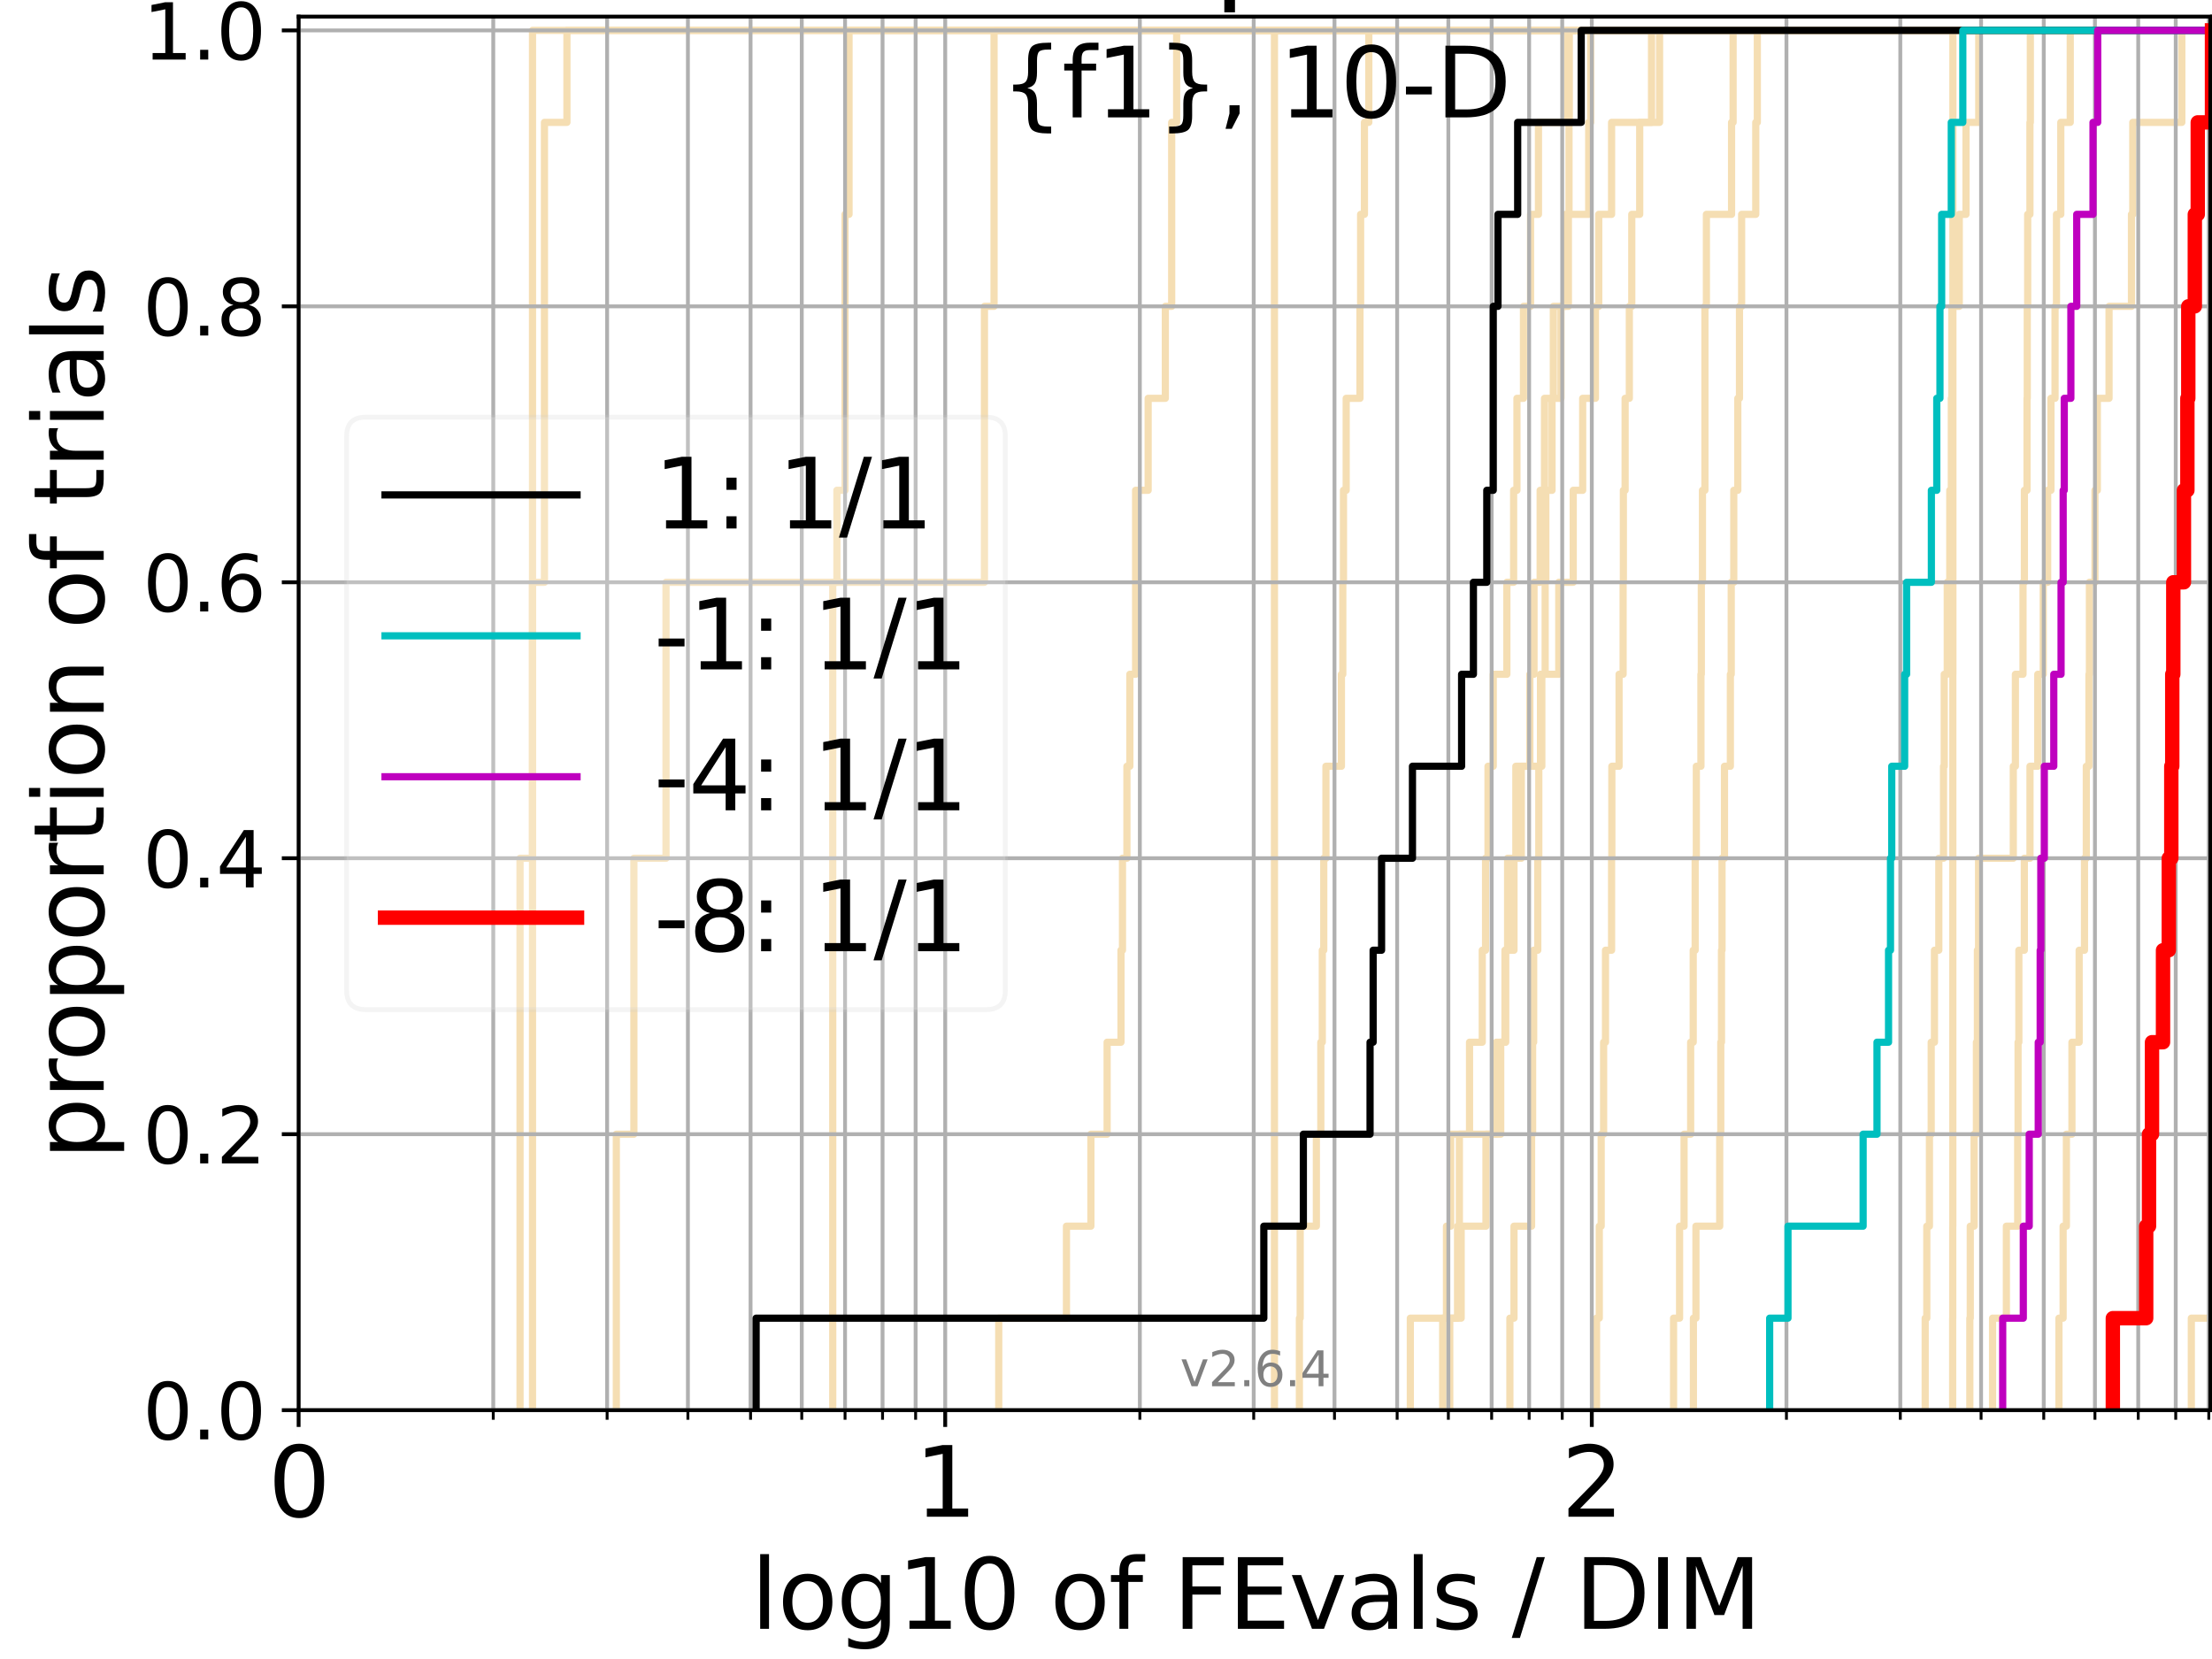 <?xml version="1.0" encoding="utf-8" standalone="no"?>
<!DOCTYPE svg PUBLIC "-//W3C//DTD SVG 1.1//EN"
  "http://www.w3.org/Graphics/SVG/1.1/DTD/svg11.dtd">
<svg xmlns:xlink="http://www.w3.org/1999/xlink" width="460.8pt" height="345.6pt" viewBox="0 0 460.8 345.6" xmlns="http://www.w3.org/2000/svg" version="1.1">
 <defs>
  <style type="text/css">*{stroke-linejoin: round; stroke-linecap: butt}</style>
 </defs>
 <g id="figure_1">
  <g id="patch_1">
   <path d="M 0 345.6 
L 460.8 345.6 
L 460.8 0 
L 0 0 
z
" style="fill: #ffffff"/>
  </g>
  <g id="axes_1">
   <g id="patch_2">
    <path d="M 62.208 293.76 
L 460.8 293.76 
L 460.8 3.456 
L 62.208 3.456 
z
" style="fill: #ffffff"/>
   </g>
   <g id="line2d_1">
    <path d="M 265.492 293.76 
L 265.492 274.598 
L 265.492 274.598 
L 265.492 255.436 
L 265.492 255.436 
L 265.492 236.274 
L 265.492 236.274 
L 265.492 217.112 
L 265.492 217.112 
L 265.492 197.95 
L 265.492 197.95 
L 265.492 178.788 
L 265.492 178.788 
L 265.492 159.626 
L 265.492 159.626 
L 265.492 140.464 
L 265.492 140.464 
L 265.492 121.302 
L 265.492 121.302 
L 265.492 102.14 
L 265.492 102.14 
L 265.492 82.978 
L 265.492 82.978 
L 265.492 63.816 
L 265.492 63.816 
L 265.492 44.654 
L 265.492 44.654 
L 265.492 25.492 
L 265.492 25.492 
L 265.492 6.33 
L 265.492 6.33 
L 265.492 6.33 
L 460.8 6.33 
" clip-path="url(#p32d96ac015)" style="fill: none; stroke: #f5deb3; stroke-width: 1.5; stroke-linecap: square"/>
   </g>
   <g id="line2d_2">
    <path clip-path="url(#p32d96ac015)" style="fill: none; stroke: #f5deb3; stroke-width: 1.5; stroke-linecap: square"/>
   </g>
   <g id="line2d_3">
    <path d="M 173.477 293.76 
L 173.477 274.598 
L 173.477 274.598 
L 173.477 255.436 
L 173.477 255.436 
L 173.477 236.274 
L 173.477 236.274 
L 173.477 217.112 
L 173.477 217.112 
L 173.477 197.95 
L 173.477 197.95 
L 173.477 178.788 
L 173.477 178.788 
L 173.477 159.626 
L 173.477 159.626 
L 173.477 140.464 
L 173.477 140.464 
L 173.477 121.302 
L 174.344 121.302 
L 174.344 102.14 
L 176.04 102.14 
L 176.04 82.978 
L 176.04 82.978 
L 176.04 63.816 
L 176.04 63.816 
L 176.04 44.654 
L 176.87 44.654 
L 176.87 25.492 
L 176.87 25.492 
L 176.87 6.33 
L 176.87 6.33 
L 176.87 6.33 
L 460.8 6.33 
" clip-path="url(#p32d96ac015)" style="fill: none; stroke: #f5deb3; stroke-width: 1.5; stroke-linecap: square"/>
   </g>
   <g id="line2d_4">
    <path d="M 314.538 293.76 
L 314.538 274.598 
L 315.393 274.598 
L 315.393 255.436 
L 319.057 255.436 
L 319.057 236.274 
L 319.274 236.274 
L 319.274 217.112 
L 319.491 217.112 
L 319.491 197.95 
L 320.348 197.95 
L 320.348 178.788 
L 320.56 178.788 
L 320.56 159.626 
L 320.912 159.626 
L 320.912 140.464 
L 321.887 140.464 
L 321.887 121.302 
L 322.025 121.302 
L 322.025 102.14 
L 323.32 102.14 
L 323.32 82.978 
L 325.177 82.978 
L 325.177 63.816 
L 326.723 63.816 
L 326.723 44.654 
L 326.851 44.654 
L 326.851 25.492 
L 326.914 25.492 
L 326.914 6.33 
L 326.914 6.33 
L 326.914 6.33 
L 460.8 6.33 
" clip-path="url(#p32d96ac015)" style="fill: none; stroke: #f5deb3; stroke-width: 1.5; stroke-linecap: square"/>
   </g>
   <g id="line2d_5">
    <path clip-path="url(#p32d96ac015)" style="fill: none; stroke: #f5deb3; stroke-width: 1.5; stroke-linecap: square"/>
   </g>
   <g id="line2d_6"/>
   <g id="line2d_7">
    <path d="M 352.769 293.76 
L 352.769 274.598 
L 353.296 274.598 
L 353.296 255.436 
L 358.248 255.436 
L 358.248 236.274 
L 358.471 236.274 
L 358.471 217.112 
L 358.618 217.112 
L 358.618 197.95 
L 358.729 197.95 
L 358.729 178.788 
L 359.241 178.788 
L 359.241 159.626 
L 360.468 159.626 
L 360.468 140.464 
L 360.647 140.464 
L 360.647 121.302 
L 361.178 121.302 
L 361.178 102.14 
L 362.019 102.14 
L 362.019 82.978 
L 362.366 82.978 
L 362.366 63.816 
L 362.814 63.816 
L 362.814 44.654 
L 365.758 44.654 
L 365.758 25.492 
L 366.083 25.492 
L 366.083 6.33 
L 366.083 6.33 
L 366.083 6.33 
L 460.8 6.33 
" clip-path="url(#p32d96ac015)" style="fill: none; stroke: #f5deb3; stroke-width: 1.5; stroke-linecap: square"/>
   </g>
   <g id="line2d_8">
    <path clip-path="url(#p32d96ac015)" style="fill: none; stroke: #f5deb3; stroke-width: 1.5; stroke-linecap: square"/>
   </g>
   <g id="line2d_9">
    <path d="M 348.634 293.76 
L 348.634 274.598 
L 349.889 274.598 
L 349.889 255.436 
L 350.823 255.436 
L 350.823 236.274 
L 352.196 236.274 
L 352.196 217.112 
L 352.729 217.112 
L 352.729 197.95 
L 353.135 197.95 
L 353.135 178.788 
L 353.377 178.788 
L 353.377 159.626 
L 354.337 159.626 
L 354.337 140.464 
L 354.416 140.464 
L 354.416 121.302 
L 354.653 121.302 
L 354.653 102.14 
L 355.164 102.14 
L 355.164 82.978 
L 355.164 82.978 
L 355.164 63.816 
L 355.476 63.816 
L 355.476 44.654 
L 360.718 44.654 
L 360.718 25.492 
L 361.037 25.492 
L 361.037 6.33 
L 361.037 6.33 
L 361.037 6.33 
L 460.8 6.33 
" clip-path="url(#p32d96ac015)" style="fill: none; stroke: #f5deb3; stroke-width: 1.5; stroke-linecap: square"/>
   </g>
   <g id="line2d_10">
    <path clip-path="url(#p32d96ac015)" style="fill: none; stroke: #f5deb3; stroke-width: 1.5; stroke-linecap: square"/>
   </g>
   <g id="line2d_11">
    <path d="M 300.537 293.76 
L 300.537 274.598 
L 303.637 274.598 
L 303.637 255.436 
L 304.013 255.436 
L 304.013 236.274 
L 306.131 236.274 
L 306.131 217.112 
L 308.782 217.112 
L 308.782 197.95 
L 309.469 197.95 
L 309.469 178.788 
L 309.979 178.788 
L 309.979 159.626 
L 311.07 159.626 
L 311.07 140.464 
L 313.908 140.464 
L 313.908 121.302 
L 315.316 121.302 
L 315.316 102.14 
L 316.007 102.14 
L 316.007 82.978 
L 317.366 82.978 
L 317.366 63.816 
L 318.839 63.816 
L 318.839 44.654 
L 320.489 44.654 
L 320.489 25.492 
L 326.596 25.492 
L 326.596 6.33 
L 326.596 6.33 
L 326.596 6.33 
L 460.8 6.33 
" clip-path="url(#p32d96ac015)" style="fill: none; stroke: #f5deb3; stroke-width: 1.5; stroke-linecap: square"/>
   </g>
   <g id="line2d_12">
    <path d="M 110.931 293.76 
L 110.931 274.598 
L 110.931 274.598 
L 110.931 255.436 
L 110.931 255.436 
L 110.931 236.274 
L 110.931 236.274 
L 110.931 217.112 
L 110.931 217.112 
L 110.931 197.95 
L 110.931 197.95 
L 110.931 178.788 
L 110.931 178.788 
L 110.931 159.626 
L 110.931 159.626 
L 110.931 140.464 
L 110.931 140.464 
L 110.931 121.302 
L 110.931 121.302 
L 110.931 102.14 
L 110.931 102.14 
L 110.931 82.978 
L 110.931 82.978 
L 110.931 63.816 
L 110.931 63.816 
L 110.931 44.654 
L 110.931 44.654 
L 110.931 25.492 
L 110.931 25.492 
L 110.931 6.33 
L 110.931 6.33 
L 110.931 6.33 
L 460.8 6.33 
" clip-path="url(#p32d96ac015)" style="fill: none; stroke: #f5deb3; stroke-width: 1.5; stroke-linecap: square"/>
   </g>
   <g id="line2d_13">
    <path d="M 456.494 293.76 
L 456.494 274.598 
L 461.8 274.598 
" clip-path="url(#p32d96ac015)" style="fill: none; stroke: #f5deb3; stroke-width: 1.5; stroke-linecap: square"/>
   </g>
   <g id="line2d_14">
    <path d="M 270.688 293.76 
L 270.688 274.598 
L 270.853 274.598 
L 270.853 255.436 
L 274.225 255.436 
L 274.225 236.274 
L 275.153 236.274 
L 275.153 217.112 
L 275.459 217.112 
L 275.459 197.95 
L 275.764 197.95 
L 275.764 178.788 
L 276.218 178.788 
L 276.218 159.626 
L 279.444 159.626 
L 279.444 140.464 
L 279.729 140.464 
L 279.729 121.302 
L 279.871 121.302 
L 279.871 102.14 
L 280.435 102.14 
L 280.435 82.978 
L 283.309 82.978 
L 283.309 63.816 
L 283.442 63.816 
L 283.442 44.654 
L 284.236 44.654 
L 284.236 25.492 
L 285.149 25.492 
L 285.149 6.33 
L 285.149 6.33 
L 285.149 6.33 
L 460.8 6.33 
" clip-path="url(#p32d96ac015)" style="fill: none; stroke: #f5deb3; stroke-width: 1.5; stroke-linecap: square"/>
   </g>
   <g id="line2d_15">
    <path clip-path="url(#p32d96ac015)" style="fill: none; stroke: #f5deb3; stroke-width: 1.5; stroke-linecap: square"/>
   </g>
   <g id="line2d_16">
    <path d="M 415.089 293.76 
L 415.089 274.598 
L 417.965 274.598 
L 417.965 255.436 
L 420.323 255.436 
L 420.323 236.274 
L 420.4 236.274 
L 420.4 217.112 
L 420.566 217.112 
L 420.566 197.95 
L 421.706 197.95 
L 421.706 178.788 
L 422.885 178.788 
L 422.885 159.626 
L 424.508 159.626 
L 424.508 140.464 
L 425.645 140.464 
L 425.645 121.302 
L 426.563 121.302 
L 426.563 102.14 
L 427.252 102.14 
L 427.252 82.978 
L 428.101 82.978 
L 428.101 63.816 
L 428.403 63.816 
L 428.403 44.654 
L 429.302 44.654 
L 429.302 25.492 
L 431.272 25.492 
L 431.272 6.33 
L 431.272 6.33 
L 431.272 6.33 
L 460.8 6.33 
" clip-path="url(#p32d96ac015)" style="fill: none; stroke: #f5deb3; stroke-width: 1.5; stroke-linecap: square"/>
   </g>
   <g id="line2d_17">
    <path clip-path="url(#p32d96ac015)" style="fill: none; stroke: #f5deb3; stroke-width: 1.5; stroke-linecap: square"/>
   </g>
   <g id="line2d_18">
    <path d="M 108.331 293.76 
L 108.331 274.598 
L 108.331 274.598 
L 108.331 255.436 
L 108.331 255.436 
L 108.331 236.274 
L 108.331 236.274 
L 108.331 217.112 
L 108.331 217.112 
L 108.331 197.95 
L 108.331 197.95 
L 108.331 178.788 
L 110.931 178.788 
L 110.931 159.626 
L 110.931 159.626 
L 110.931 140.464 
L 110.931 140.464 
L 110.931 121.302 
L 113.421 121.302 
L 113.421 102.14 
L 113.421 102.14 
L 113.421 82.978 
L 113.421 82.978 
L 113.421 63.816 
L 113.421 63.816 
L 113.421 44.654 
L 113.421 44.654 
L 113.421 25.492 
L 118.103 25.492 
L 118.103 6.33 
L 118.103 6.33 
L 118.103 6.33 
L 460.8 6.33 
" clip-path="url(#p32d96ac015)" style="fill: none; stroke: #f5deb3; stroke-width: 1.5; stroke-linecap: square"/>
   </g>
   <g id="line2d_19">
    <path clip-path="url(#p32d96ac015)" style="fill: none; stroke: #f5deb3; stroke-width: 1.5; stroke-linecap: square"/>
   </g>
   <g id="line2d_20">
    <path d="M 293.796 293.76 
L 293.796 274.598 
L 301.328 274.598 
L 301.328 255.436 
L 302.204 255.436 
L 302.204 236.274 
L 312.628 236.274 
L 312.628 217.112 
L 313.67 217.112 
L 313.67 197.95 
L 314.066 197.95 
L 314.066 178.788 
L 315.778 178.788 
L 315.778 159.626 
L 321.193 159.626 
L 321.193 140.464 
L 324.718 140.464 
L 324.718 121.302 
L 327.732 121.302 
L 327.732 102.14 
L 329.699 102.14 
L 329.699 82.978 
L 332.357 82.978 
L 332.357 63.816 
L 333.046 63.816 
L 333.046 44.654 
L 335.723 44.654 
L 335.723 25.492 
L 345.721 25.492 
L 345.721 6.33 
L 345.721 6.33 
L 345.721 6.33 
L 460.8 6.33 
" clip-path="url(#p32d96ac015)" style="fill: none; stroke: #f5deb3; stroke-width: 1.5; stroke-linecap: square"/>
   </g>
   <g id="line2d_21">
    <path d="M 406.776 293.76 
L 406.776 274.598 
L 406.793 274.598 
L 406.793 255.436 
L 406.809 255.436 
L 406.809 236.274 
L 406.809 236.274 
L 406.809 217.112 
L 406.809 217.112 
L 406.809 197.95 
L 406.809 197.95 
L 406.809 178.788 
L 406.809 178.788 
L 406.809 159.626 
L 406.809 159.626 
L 406.809 140.464 
L 406.825 140.464 
L 406.825 121.302 
L 406.825 121.302 
L 406.825 102.14 
L 406.825 102.14 
L 406.825 82.978 
L 406.825 82.978 
L 406.825 63.816 
L 406.825 63.816 
L 406.825 44.654 
L 406.825 44.654 
L 406.825 25.492 
L 406.825 25.492 
L 406.825 6.33 
L 406.825 6.33 
L 406.825 6.33 
L 460.8 6.33 
" clip-path="url(#p32d96ac015)" style="fill: none; stroke: #f5deb3; stroke-width: 1.5; stroke-linecap: square"/>
   </g>
   <g id="line2d_22">
    <path d="M 302.011 293.76 
L 302.011 274.598 
L 304.387 274.598 
L 304.387 255.436 
L 309.555 255.436 
L 309.555 236.274 
L 311.731 236.274 
L 311.731 217.112 
L 313.511 217.112 
L 313.511 197.95 
L 315.393 197.95 
L 315.393 178.788 
L 316.916 178.788 
L 316.916 159.626 
L 318.694 159.626 
L 318.694 140.464 
L 319.563 140.464 
L 319.563 121.302 
L 320.842 121.302 
L 320.842 102.14 
L 321.749 102.14 
L 321.749 82.978 
L 323.589 82.978 
L 323.589 63.816 
L 326.084 63.816 
L 326.084 44.654 
L 330.954 44.654 
L 330.954 25.492 
L 331.367 25.492 
L 331.367 6.33 
L 331.367 6.33 
L 331.367 6.33 
L 460.8 6.33 
" clip-path="url(#p32d96ac015)" style="fill: none; stroke: #f5deb3; stroke-width: 1.5; stroke-linecap: square"/>
   </g>
   <g id="line2d_23">
    <path clip-path="url(#p32d96ac015)" style="fill: none; stroke: #f5deb3; stroke-width: 1.5; stroke-linecap: square"/>
   </g>
   <g id="line2d_24">
    <path d="M 428.915 293.76 
L 428.915 274.598 
L 429.784 274.598 
L 429.784 255.436 
L 430.468 255.436 
L 430.468 236.274 
L 431.623 236.274 
L 431.623 217.112 
L 433.127 217.112 
L 433.127 197.95 
L 434.24 197.95 
L 434.24 178.788 
L 434.614 178.788 
L 434.614 159.626 
L 435.164 159.626 
L 435.164 140.464 
L 435.263 140.464 
L 435.263 121.302 
L 436.415 121.302 
L 436.415 102.14 
L 436.911 102.14 
L 436.911 82.978 
L 439.353 82.978 
L 439.353 63.816 
L 444.02 63.816 
L 444.02 44.654 
L 444.294 44.654 
L 444.294 25.492 
L 454.517 25.492 
L 454.517 6.33 
L 454.517 6.33 
L 454.517 6.33 
L 460.8 6.33 
" clip-path="url(#p32d96ac015)" style="fill: none; stroke: #f5deb3; stroke-width: 1.5; stroke-linecap: square"/>
   </g>
   <g id="line2d_25">
    <path clip-path="url(#p32d96ac015)" style="fill: none; stroke: #f5deb3; stroke-width: 1.5; stroke-linecap: square"/>
   </g>
   <g id="line2d_26">
    <path d="M 410.354 293.76 
L 410.354 274.598 
L 410.445 274.598 
L 410.445 255.436 
L 411.245 255.436 
L 411.245 236.274 
L 411.723 236.274 
L 411.723 217.112 
L 411.931 217.112 
L 411.931 197.95 
L 412.168 197.95 
L 412.168 178.788 
L 419.404 178.788 
L 419.404 159.626 
L 419.846 159.626 
L 419.846 140.464 
L 421.429 140.464 
L 421.429 121.302 
L 421.718 121.302 
L 421.718 102.14 
L 422.267 102.14 
L 422.267 82.978 
L 422.317 82.978 
L 422.317 63.816 
L 422.404 63.816 
L 422.404 44.654 
L 422.872 44.654 
L 422.872 25.492 
L 422.958 25.492 
L 422.958 6.33 
L 422.958 6.33 
L 422.958 6.33 
L 460.8 6.33 
" clip-path="url(#p32d96ac015)" style="fill: none; stroke: #f5deb3; stroke-width: 1.5; stroke-linecap: square"/>
   </g>
   <g id="line2d_27">
    <path d="M 332.587 293.76 
L 332.587 274.598 
L 333.16 274.598 
L 333.16 255.436 
L 333.557 255.436 
L 333.557 236.274 
L 334.064 236.274 
L 334.064 217.112 
L 334.455 217.112 
L 334.455 197.95 
L 335.723 197.95 
L 335.723 178.788 
L 335.777 178.788 
L 335.777 159.626 
L 337.283 159.626 
L 337.283 140.464 
L 338.126 140.464 
L 338.126 121.302 
L 338.178 121.302 
L 338.178 102.14 
L 338.543 102.14 
L 338.543 82.978 
L 339.42 82.978 
L 339.42 63.816 
L 339.929 63.816 
L 339.929 44.654 
L 341.58 44.654 
L 341.58 25.492 
L 344.043 25.492 
L 344.043 6.33 
L 344.043 6.33 
L 344.043 6.33 
L 460.8 6.33 
" clip-path="url(#p32d96ac015)" style="fill: none; stroke: #f5deb3; stroke-width: 1.5; stroke-linecap: square"/>
   </g>
   <g id="line2d_28">
    <path d="M 401.052 293.76 
L 401.052 274.598 
L 401.39 274.598 
L 401.39 255.436 
L 401.937 255.436 
L 401.937 236.274 
L 402.305 236.274 
L 402.305 217.112 
L 402.983 217.112 
L 402.983 197.95 
L 403.891 197.95 
L 403.891 178.788 
L 404.869 178.788 
L 404.869 159.626 
L 405.019 159.626 
L 405.019 140.464 
L 405.649 140.464 
L 405.649 121.302 
L 406.175 121.302 
L 406.175 102.14 
L 406.501 102.14 
L 406.501 82.978 
L 406.598 82.978 
L 406.598 63.816 
L 408.152 63.816 
L 408.152 44.654 
L 409.557 44.654 
L 409.557 25.492 
L 412.212 25.492 
L 412.212 6.33 
L 412.212 6.33 
L 412.212 6.33 
L 460.8 6.33 
" clip-path="url(#p32d96ac015)" style="fill: none; stroke: #f5deb3; stroke-width: 1.5; stroke-linecap: square"/>
   </g>
   <g id="line2d_29">
    <path d="M 128.393 293.76 
L 128.393 274.598 
L 128.393 274.598 
L 128.393 255.436 
L 128.393 255.436 
L 128.393 236.274 
L 132.05 236.274 
L 132.05 217.112 
L 132.05 217.112 
L 132.05 197.95 
L 132.05 197.95 
L 132.05 178.788 
L 138.743 178.788 
L 138.743 159.626 
L 138.743 159.626 
L 138.743 140.464 
L 138.743 140.464 
L 138.743 121.302 
L 205.08 121.302 
L 205.08 102.14 
L 205.08 102.14 
L 205.08 82.978 
L 205.08 82.978 
L 205.08 63.816 
L 207.08 63.816 
L 207.08 44.654 
L 207.08 44.654 
L 207.08 25.492 
L 207.08 25.492 
L 207.08 6.33 
L 207.08 6.33 
L 207.08 6.33 
L 460.8 6.33 
" clip-path="url(#p32d96ac015)" style="fill: none; stroke: #f5deb3; stroke-width: 1.5; stroke-linecap: square"/>
   </g>
   <g id="line2d_30">
    <path d="M 208.055 293.76 
L 208.055 274.598 
L 222.163 274.598 
L 222.163 255.436 
L 227.253 255.436 
L 227.253 236.274 
L 230.635 236.274 
L 230.635 217.112 
L 233.521 217.112 
L 233.521 197.95 
L 233.833 197.95 
L 233.833 178.788 
L 234.759 178.788 
L 234.759 159.626 
L 235.368 159.626 
L 235.368 140.464 
L 236.568 140.464 
L 236.568 121.302 
L 236.568 121.302 
L 236.568 102.14 
L 239.181 102.14 
L 239.181 82.978 
L 242.761 82.978 
L 242.761 63.816 
L 244.082 63.816 
L 244.082 44.654 
L 244.082 44.654 
L 244.082 25.492 
L 245.117 25.492 
L 245.117 6.33 
L 245.117 6.33 
L 245.117 6.33 
L 460.8 6.33 
" clip-path="url(#p32d96ac015)" style="fill: none; stroke: #f5deb3; stroke-width: 1.5; stroke-linecap: square"/>
   </g>
   <g id="matplotlib.axis_1">
    <g id="xtick_1">
     <g id="line2d_31">
      <path d="M 62.208 293.76 
L 62.208 3.456 
" clip-path="url(#p32d96ac015)" style="fill: none; stroke: #b0b0b0; stroke-width: 0.8; stroke-linecap: square"/>
     </g>
     <g id="line2d_32">
      <defs>
       <path id="m3b8b47d8d3" d="M 0 0 
L 0 3.5 
" style="stroke: #000000; stroke-width: 0.8"/>
      </defs>
      <g>
       <use xlink:href="#m3b8b47d8d3" x="62.208" y="293.76" style="stroke: #000000; stroke-width: 0.8"/>
      </g>
     </g>
     <g id="text_1">
      <!-- 0 -->
      <g transform="translate(55.846 315.957) scale(0.2 -0.2)">
       <defs>
        <path id="DejaVuSans-30" d="M 2034 4250 
Q 1547 4250 1301 3770 
Q 1056 3291 1056 2328 
Q 1056 1369 1301 889 
Q 1547 409 2034 409 
Q 2525 409 2770 889 
Q 3016 1369 3016 2328 
Q 3016 3291 2770 3770 
Q 2525 4250 2034 4250 
z
M 2034 4750 
Q 2819 4750 3233 4129 
Q 3647 3509 3647 2328 
Q 3647 1150 3233 529 
Q 2819 -91 2034 -91 
Q 1250 -91 836 529 
Q 422 1150 422 2328 
Q 422 3509 836 4129 
Q 1250 4750 2034 4750 
z
" transform="scale(0.016)"/>
       </defs>
       <use xlink:href="#DejaVuSans-30"/>
      </g>
     </g>
    </g>
    <g id="xtick_2">
     <g id="line2d_33">
      <path d="M 196.905 293.76 
L 196.905 3.456 
" clip-path="url(#p32d96ac015)" style="fill: none; stroke: #b0b0b0; stroke-width: 0.8; stroke-linecap: square"/>
     </g>
     <g id="line2d_34">
      <g>
       <use xlink:href="#m3b8b47d8d3" x="196.905" y="293.76" style="stroke: #000000; stroke-width: 0.8"/>
      </g>
     </g>
     <g id="text_2">
      <!-- 1 -->
      <g transform="translate(190.542 315.957) scale(0.2 -0.2)">
       <defs>
        <path id="DejaVuSans-31" d="M 794 531 
L 1825 531 
L 1825 4091 
L 703 3866 
L 703 4441 
L 1819 4666 
L 2450 4666 
L 2450 531 
L 3481 531 
L 3481 0 
L 794 0 
L 794 531 
z
" transform="scale(0.016)"/>
       </defs>
       <use xlink:href="#DejaVuSans-31"/>
      </g>
     </g>
    </g>
    <g id="xtick_3">
     <g id="line2d_35">
      <path d="M 331.601 293.76 
L 331.601 3.456 
" clip-path="url(#p32d96ac015)" style="fill: none; stroke: #b0b0b0; stroke-width: 0.8; stroke-linecap: square"/>
     </g>
     <g id="line2d_36">
      <g>
       <use xlink:href="#m3b8b47d8d3" x="331.601" y="293.76" style="stroke: #000000; stroke-width: 0.8"/>
      </g>
     </g>
     <g id="text_3">
      <!-- 2 -->
      <g transform="translate(325.239 315.957) scale(0.2 -0.2)">
       <defs>
        <path id="DejaVuSans-32" d="M 1228 531 
L 3431 531 
L 3431 0 
L 469 0 
L 469 531 
Q 828 903 1448 1529 
Q 2069 2156 2228 2338 
Q 2531 2678 2651 2914 
Q 2772 3150 2772 3378 
Q 2772 3750 2511 3984 
Q 2250 4219 1831 4219 
Q 1534 4219 1204 4116 
Q 875 4013 500 3803 
L 500 4441 
Q 881 4594 1212 4672 
Q 1544 4750 1819 4750 
Q 2544 4750 2975 4387 
Q 3406 4025 3406 3419 
Q 3406 3131 3298 2873 
Q 3191 2616 2906 2266 
Q 2828 2175 2409 1742 
Q 1991 1309 1228 531 
z
" transform="scale(0.016)"/>
       </defs>
       <use xlink:href="#DejaVuSans-32"/>
      </g>
     </g>
    </g>
    <g id="xtick_4">
     <g id="line2d_37">
      <path d="M 102.756 293.76 
L 102.756 3.456 
" clip-path="url(#p32d96ac015)" style="fill: none; stroke: #b0b0b0; stroke-width: 0.8; stroke-linecap: square"/>
     </g>
     <g id="line2d_38">
      <defs>
       <path id="m695ac5fdc7" d="M 0 0 
L 0 2 
" style="stroke: #000000; stroke-width: 0.6"/>
      </defs>
      <g>
       <use xlink:href="#m695ac5fdc7" x="102.756" y="293.76" style="stroke: #000000; stroke-width: 0.6"/>
      </g>
     </g>
    </g>
    <g id="xtick_5">
     <g id="line2d_39">
      <path d="M 126.475 293.76 
L 126.475 3.456 
" clip-path="url(#p32d96ac015)" style="fill: none; stroke: #b0b0b0; stroke-width: 0.8; stroke-linecap: square"/>
     </g>
     <g id="line2d_40">
      <g>
       <use xlink:href="#m695ac5fdc7" x="126.475" y="293.76" style="stroke: #000000; stroke-width: 0.6"/>
      </g>
     </g>
    </g>
    <g id="xtick_6">
     <g id="line2d_41">
      <path d="M 143.303 293.76 
L 143.303 3.456 
" clip-path="url(#p32d96ac015)" style="fill: none; stroke: #b0b0b0; stroke-width: 0.8; stroke-linecap: square"/>
     </g>
     <g id="line2d_42">
      <g>
       <use xlink:href="#m695ac5fdc7" x="143.303" y="293.76" style="stroke: #000000; stroke-width: 0.6"/>
      </g>
     </g>
    </g>
    <g id="xtick_7">
     <g id="line2d_43">
      <path d="M 156.357 293.76 
L 156.357 3.456 
" clip-path="url(#p32d96ac015)" style="fill: none; stroke: #b0b0b0; stroke-width: 0.8; stroke-linecap: square"/>
     </g>
     <g id="line2d_44">
      <g>
       <use xlink:href="#m695ac5fdc7" x="156.357" y="293.76" style="stroke: #000000; stroke-width: 0.6"/>
      </g>
     </g>
    </g>
    <g id="xtick_8">
     <g id="line2d_45">
      <path d="M 167.022 293.76 
L 167.022 3.456 
" clip-path="url(#p32d96ac015)" style="fill: none; stroke: #b0b0b0; stroke-width: 0.8; stroke-linecap: square"/>
     </g>
     <g id="line2d_46">
      <g>
       <use xlink:href="#m695ac5fdc7" x="167.022" y="293.76" style="stroke: #000000; stroke-width: 0.6"/>
      </g>
     </g>
    </g>
    <g id="xtick_9">
     <g id="line2d_47">
      <path d="M 176.04 293.76 
L 176.04 3.456 
" clip-path="url(#p32d96ac015)" style="fill: none; stroke: #b0b0b0; stroke-width: 0.8; stroke-linecap: square"/>
     </g>
     <g id="line2d_48">
      <g>
       <use xlink:href="#m695ac5fdc7" x="176.04" y="293.76" style="stroke: #000000; stroke-width: 0.6"/>
      </g>
     </g>
    </g>
    <g id="xtick_10">
     <g id="line2d_49">
      <path d="M 183.851 293.76 
L 183.851 3.456 
" clip-path="url(#p32d96ac015)" style="fill: none; stroke: #b0b0b0; stroke-width: 0.8; stroke-linecap: square"/>
     </g>
     <g id="line2d_50">
      <g>
       <use xlink:href="#m695ac5fdc7" x="183.851" y="293.76" style="stroke: #000000; stroke-width: 0.6"/>
      </g>
     </g>
    </g>
    <g id="xtick_11">
     <g id="line2d_51">
      <path d="M 190.741 293.76 
L 190.741 3.456 
" clip-path="url(#p32d96ac015)" style="fill: none; stroke: #b0b0b0; stroke-width: 0.8; stroke-linecap: square"/>
     </g>
     <g id="line2d_52">
      <g>
       <use xlink:href="#m695ac5fdc7" x="190.741" y="293.76" style="stroke: #000000; stroke-width: 0.6"/>
      </g>
     </g>
    </g>
    <g id="xtick_12">
     <g id="line2d_53">
      <path d="M 237.452 293.76 
L 237.452 3.456 
" clip-path="url(#p32d96ac015)" style="fill: none; stroke: #b0b0b0; stroke-width: 0.8; stroke-linecap: square"/>
     </g>
     <g id="line2d_54">
      <g>
       <use xlink:href="#m695ac5fdc7" x="237.452" y="293.76" style="stroke: #000000; stroke-width: 0.6"/>
      </g>
     </g>
    </g>
    <g id="xtick_13">
     <g id="line2d_55">
      <path d="M 261.171 293.76 
L 261.171 3.456 
" clip-path="url(#p32d96ac015)" style="fill: none; stroke: #b0b0b0; stroke-width: 0.8; stroke-linecap: square"/>
     </g>
     <g id="line2d_56">
      <g>
       <use xlink:href="#m695ac5fdc7" x="261.171" y="293.76" style="stroke: #000000; stroke-width: 0.6"/>
      </g>
     </g>
    </g>
    <g id="xtick_14">
     <g id="line2d_57">
      <path d="M 278 293.76 
L 278 3.456 
" clip-path="url(#p32d96ac015)" style="fill: none; stroke: #b0b0b0; stroke-width: 0.8; stroke-linecap: square"/>
     </g>
     <g id="line2d_58">
      <g>
       <use xlink:href="#m695ac5fdc7" x="278" y="293.76" style="stroke: #000000; stroke-width: 0.6"/>
      </g>
     </g>
    </g>
    <g id="xtick_15">
     <g id="line2d_59">
      <path d="M 291.053 293.76 
L 291.053 3.456 
" clip-path="url(#p32d96ac015)" style="fill: none; stroke: #b0b0b0; stroke-width: 0.8; stroke-linecap: square"/>
     </g>
     <g id="line2d_60">
      <g>
       <use xlink:href="#m695ac5fdc7" x="291.053" y="293.76" style="stroke: #000000; stroke-width: 0.6"/>
      </g>
     </g>
    </g>
    <g id="xtick_16">
     <g id="line2d_61">
      <path d="M 301.719 293.76 
L 301.719 3.456 
" clip-path="url(#p32d96ac015)" style="fill: none; stroke: #b0b0b0; stroke-width: 0.8; stroke-linecap: square"/>
     </g>
     <g id="line2d_62">
      <g>
       <use xlink:href="#m695ac5fdc7" x="301.719" y="293.76" style="stroke: #000000; stroke-width: 0.6"/>
      </g>
     </g>
    </g>
    <g id="xtick_17">
     <g id="line2d_63">
      <path d="M 310.736 293.76 
L 310.736 3.456 
" clip-path="url(#p32d96ac015)" style="fill: none; stroke: #b0b0b0; stroke-width: 0.8; stroke-linecap: square"/>
     </g>
     <g id="line2d_64">
      <g>
       <use xlink:href="#m695ac5fdc7" x="310.736" y="293.76" style="stroke: #000000; stroke-width: 0.6"/>
      </g>
     </g>
    </g>
    <g id="xtick_18">
     <g id="line2d_65">
      <path d="M 318.548 293.76 
L 318.548 3.456 
" clip-path="url(#p32d96ac015)" style="fill: none; stroke: #b0b0b0; stroke-width: 0.8; stroke-linecap: square"/>
     </g>
     <g id="line2d_66">
      <g>
       <use xlink:href="#m695ac5fdc7" x="318.548" y="293.76" style="stroke: #000000; stroke-width: 0.6"/>
      </g>
     </g>
    </g>
    <g id="xtick_19">
     <g id="line2d_67">
      <path d="M 325.438 293.76 
L 325.438 3.456 
" clip-path="url(#p32d96ac015)" style="fill: none; stroke: #b0b0b0; stroke-width: 0.8; stroke-linecap: square"/>
     </g>
     <g id="line2d_68">
      <g>
       <use xlink:href="#m695ac5fdc7" x="325.438" y="293.76" style="stroke: #000000; stroke-width: 0.6"/>
      </g>
     </g>
    </g>
    <g id="xtick_20">
     <g id="line2d_69">
      <path d="M 372.149 293.76 
L 372.149 3.456 
" clip-path="url(#p32d96ac015)" style="fill: none; stroke: #b0b0b0; stroke-width: 0.8; stroke-linecap: square"/>
     </g>
     <g id="line2d_70">
      <g>
       <use xlink:href="#m695ac5fdc7" x="372.149" y="293.76" style="stroke: #000000; stroke-width: 0.6"/>
      </g>
     </g>
    </g>
    <g id="xtick_21">
     <g id="line2d_71">
      <path d="M 395.868 293.76 
L 395.868 3.456 
" clip-path="url(#p32d96ac015)" style="fill: none; stroke: #b0b0b0; stroke-width: 0.8; stroke-linecap: square"/>
     </g>
     <g id="line2d_72">
      <g>
       <use xlink:href="#m695ac5fdc7" x="395.868" y="293.76" style="stroke: #000000; stroke-width: 0.6"/>
      </g>
     </g>
    </g>
    <g id="xtick_22">
     <g id="line2d_73">
      <path d="M 412.697 293.76 
L 412.697 3.456 
" clip-path="url(#p32d96ac015)" style="fill: none; stroke: #b0b0b0; stroke-width: 0.8; stroke-linecap: square"/>
     </g>
     <g id="line2d_74">
      <g>
       <use xlink:href="#m695ac5fdc7" x="412.697" y="293.76" style="stroke: #000000; stroke-width: 0.6"/>
      </g>
     </g>
    </g>
    <g id="xtick_23">
     <g id="line2d_75">
      <path d="M 425.75 293.76 
L 425.75 3.456 
" clip-path="url(#p32d96ac015)" style="fill: none; stroke: #b0b0b0; stroke-width: 0.8; stroke-linecap: square"/>
     </g>
     <g id="line2d_76">
      <g>
       <use xlink:href="#m695ac5fdc7" x="425.75" y="293.76" style="stroke: #000000; stroke-width: 0.6"/>
      </g>
     </g>
    </g>
    <g id="xtick_24">
     <g id="line2d_77">
      <path d="M 436.415 293.76 
L 436.415 3.456 
" clip-path="url(#p32d96ac015)" style="fill: none; stroke: #b0b0b0; stroke-width: 0.8; stroke-linecap: square"/>
     </g>
     <g id="line2d_78">
      <g>
       <use xlink:href="#m695ac5fdc7" x="436.415" y="293.76" style="stroke: #000000; stroke-width: 0.6"/>
      </g>
     </g>
    </g>
    <g id="xtick_25">
     <g id="line2d_79">
      <path d="M 445.433 293.76 
L 445.433 3.456 
" clip-path="url(#p32d96ac015)" style="fill: none; stroke: #b0b0b0; stroke-width: 0.8; stroke-linecap: square"/>
     </g>
     <g id="line2d_80">
      <g>
       <use xlink:href="#m695ac5fdc7" x="445.433" y="293.76" style="stroke: #000000; stroke-width: 0.6"/>
      </g>
     </g>
    </g>
    <g id="xtick_26">
     <g id="line2d_81">
      <path d="M 453.244 293.76 
L 453.244 3.456 
" clip-path="url(#p32d96ac015)" style="fill: none; stroke: #b0b0b0; stroke-width: 0.8; stroke-linecap: square"/>
     </g>
     <g id="line2d_82">
      <g>
       <use xlink:href="#m695ac5fdc7" x="453.244" y="293.76" style="stroke: #000000; stroke-width: 0.6"/>
      </g>
     </g>
    </g>
    <g id="xtick_27">
     <g id="line2d_83">
      <path d="M 460.134 293.76 
L 460.134 3.456 
" clip-path="url(#p32d96ac015)" style="fill: none; stroke: #b0b0b0; stroke-width: 0.8; stroke-linecap: square"/>
     </g>
     <g id="line2d_84">
      <g>
       <use xlink:href="#m695ac5fdc7" x="460.134" y="293.76" style="stroke: #000000; stroke-width: 0.6"/>
      </g>
     </g>
    </g>
    <g id="text_4">
     <!-- log10 of FEvals / DIM -->
     <g transform="translate(156.431 339.313) scale(0.2 -0.2)">
      <defs>
       <path id="DejaVuSans-6c" d="M 603 4863 
L 1178 4863 
L 1178 0 
L 603 0 
L 603 4863 
z
" transform="scale(0.016)"/>
       <path id="DejaVuSans-6f" d="M 1959 3097 
Q 1497 3097 1228 2736 
Q 959 2375 959 1747 
Q 959 1119 1226 758 
Q 1494 397 1959 397 
Q 2419 397 2687 759 
Q 2956 1122 2956 1747 
Q 2956 2369 2687 2733 
Q 2419 3097 1959 3097 
z
M 1959 3584 
Q 2709 3584 3137 3096 
Q 3566 2609 3566 1747 
Q 3566 888 3137 398 
Q 2709 -91 1959 -91 
Q 1206 -91 779 398 
Q 353 888 353 1747 
Q 353 2609 779 3096 
Q 1206 3584 1959 3584 
z
" transform="scale(0.016)"/>
       <path id="DejaVuSans-67" d="M 2906 1791 
Q 2906 2416 2648 2759 
Q 2391 3103 1925 3103 
Q 1463 3103 1205 2759 
Q 947 2416 947 1791 
Q 947 1169 1205 825 
Q 1463 481 1925 481 
Q 2391 481 2648 825 
Q 2906 1169 2906 1791 
z
M 3481 434 
Q 3481 -459 3084 -895 
Q 2688 -1331 1869 -1331 
Q 1566 -1331 1297 -1286 
Q 1028 -1241 775 -1147 
L 775 -588 
Q 1028 -725 1275 -790 
Q 1522 -856 1778 -856 
Q 2344 -856 2625 -561 
Q 2906 -266 2906 331 
L 2906 616 
Q 2728 306 2450 153 
Q 2172 0 1784 0 
Q 1141 0 747 490 
Q 353 981 353 1791 
Q 353 2603 747 3093 
Q 1141 3584 1784 3584 
Q 2172 3584 2450 3431 
Q 2728 3278 2906 2969 
L 2906 3500 
L 3481 3500 
L 3481 434 
z
" transform="scale(0.016)"/>
       <path id="DejaVuSans-20" transform="scale(0.016)"/>
       <path id="DejaVuSans-66" d="M 2375 4863 
L 2375 4384 
L 1825 4384 
Q 1516 4384 1395 4259 
Q 1275 4134 1275 3809 
L 1275 3500 
L 2222 3500 
L 2222 3053 
L 1275 3053 
L 1275 0 
L 697 0 
L 697 3053 
L 147 3053 
L 147 3500 
L 697 3500 
L 697 3744 
Q 697 4328 969 4595 
Q 1241 4863 1831 4863 
L 2375 4863 
z
" transform="scale(0.016)"/>
       <path id="DejaVuSans-46" d="M 628 4666 
L 3309 4666 
L 3309 4134 
L 1259 4134 
L 1259 2759 
L 3109 2759 
L 3109 2228 
L 1259 2228 
L 1259 0 
L 628 0 
L 628 4666 
z
" transform="scale(0.016)"/>
       <path id="DejaVuSans-45" d="M 628 4666 
L 3578 4666 
L 3578 4134 
L 1259 4134 
L 1259 2753 
L 3481 2753 
L 3481 2222 
L 1259 2222 
L 1259 531 
L 3634 531 
L 3634 0 
L 628 0 
L 628 4666 
z
" transform="scale(0.016)"/>
       <path id="DejaVuSans-76" d="M 191 3500 
L 800 3500 
L 1894 563 
L 2988 3500 
L 3597 3500 
L 2284 0 
L 1503 0 
L 191 3500 
z
" transform="scale(0.016)"/>
       <path id="DejaVuSans-61" d="M 2194 1759 
Q 1497 1759 1228 1600 
Q 959 1441 959 1056 
Q 959 750 1161 570 
Q 1363 391 1709 391 
Q 2188 391 2477 730 
Q 2766 1069 2766 1631 
L 2766 1759 
L 2194 1759 
z
M 3341 1997 
L 3341 0 
L 2766 0 
L 2766 531 
Q 2569 213 2275 61 
Q 1981 -91 1556 -91 
Q 1019 -91 701 211 
Q 384 513 384 1019 
Q 384 1609 779 1909 
Q 1175 2209 1959 2209 
L 2766 2209 
L 2766 2266 
Q 2766 2663 2505 2880 
Q 2244 3097 1772 3097 
Q 1472 3097 1187 3025 
Q 903 2953 641 2809 
L 641 3341 
Q 956 3463 1253 3523 
Q 1550 3584 1831 3584 
Q 2591 3584 2966 3190 
Q 3341 2797 3341 1997 
z
" transform="scale(0.016)"/>
       <path id="DejaVuSans-73" d="M 2834 3397 
L 2834 2853 
Q 2591 2978 2328 3040 
Q 2066 3103 1784 3103 
Q 1356 3103 1142 2972 
Q 928 2841 928 2578 
Q 928 2378 1081 2264 
Q 1234 2150 1697 2047 
L 1894 2003 
Q 2506 1872 2764 1633 
Q 3022 1394 3022 966 
Q 3022 478 2636 193 
Q 2250 -91 1575 -91 
Q 1294 -91 989 -36 
Q 684 19 347 128 
L 347 722 
Q 666 556 975 473 
Q 1284 391 1588 391 
Q 1994 391 2212 530 
Q 2431 669 2431 922 
Q 2431 1156 2273 1281 
Q 2116 1406 1581 1522 
L 1381 1569 
Q 847 1681 609 1914 
Q 372 2147 372 2553 
Q 372 3047 722 3315 
Q 1072 3584 1716 3584 
Q 2034 3584 2315 3537 
Q 2597 3491 2834 3397 
z
" transform="scale(0.016)"/>
       <path id="DejaVuSans-2f" d="M 1625 4666 
L 2156 4666 
L 531 -594 
L 0 -594 
L 1625 4666 
z
" transform="scale(0.016)"/>
       <path id="DejaVuSans-44" d="M 1259 4147 
L 1259 519 
L 2022 519 
Q 2988 519 3436 956 
Q 3884 1394 3884 2338 
Q 3884 3275 3436 3711 
Q 2988 4147 2022 4147 
L 1259 4147 
z
M 628 4666 
L 1925 4666 
Q 3281 4666 3915 4102 
Q 4550 3538 4550 2338 
Q 4550 1131 3912 565 
Q 3275 0 1925 0 
L 628 0 
L 628 4666 
z
" transform="scale(0.016)"/>
       <path id="DejaVuSans-49" d="M 628 4666 
L 1259 4666 
L 1259 0 
L 628 0 
L 628 4666 
z
" transform="scale(0.016)"/>
       <path id="DejaVuSans-4d" d="M 628 4666 
L 1569 4666 
L 2759 1491 
L 3956 4666 
L 4897 4666 
L 4897 0 
L 4281 0 
L 4281 4097 
L 3078 897 
L 2444 897 
L 1241 4097 
L 1241 0 
L 628 0 
L 628 4666 
z
" transform="scale(0.016)"/>
      </defs>
      <use xlink:href="#DejaVuSans-6c"/>
      <use xlink:href="#DejaVuSans-6f" x="27.783"/>
      <use xlink:href="#DejaVuSans-67" x="88.965"/>
      <use xlink:href="#DejaVuSans-31" x="152.441"/>
      <use xlink:href="#DejaVuSans-30" x="216.064"/>
      <use xlink:href="#DejaVuSans-20" x="279.688"/>
      <use xlink:href="#DejaVuSans-6f" x="311.475"/>
      <use xlink:href="#DejaVuSans-66" x="372.656"/>
      <use xlink:href="#DejaVuSans-20" x="407.861"/>
      <use xlink:href="#DejaVuSans-46" x="439.648"/>
      <use xlink:href="#DejaVuSans-45" x="497.168"/>
      <use xlink:href="#DejaVuSans-76" x="560.352"/>
      <use xlink:href="#DejaVuSans-61" x="619.531"/>
      <use xlink:href="#DejaVuSans-6c" x="680.811"/>
      <use xlink:href="#DejaVuSans-73" x="708.594"/>
      <use xlink:href="#DejaVuSans-20" x="760.693"/>
      <use xlink:href="#DejaVuSans-2f" x="792.48"/>
      <use xlink:href="#DejaVuSans-20" x="826.172"/>
      <use xlink:href="#DejaVuSans-44" x="857.959"/>
      <use xlink:href="#DejaVuSans-49" x="934.961"/>
      <use xlink:href="#DejaVuSans-4d" x="964.453"/>
     </g>
    </g>
   </g>
   <g id="matplotlib.axis_2">
    <g id="ytick_1">
     <g id="line2d_85">
      <path d="M 62.208 293.76 
L 460.8 293.76 
" clip-path="url(#p32d96ac015)" style="fill: none; stroke: #b0b0b0; stroke-width: 0.8; stroke-linecap: square"/>
     </g>
     <g id="line2d_86">
      <defs>
       <path id="mc233aeb4a8" d="M 0 0 
L -3.5 0 
" style="stroke: #000000; stroke-width: 0.8"/>
      </defs>
      <g>
       <use xlink:href="#mc233aeb4a8" x="62.208" y="293.76" style="stroke: #000000; stroke-width: 0.8"/>
      </g>
     </g>
     <g id="text_5">
      <!-- 0.0 -->
      <g transform="translate(29.763 299.839) scale(0.16 -0.16)">
       <defs>
        <path id="DejaVuSans-2e" d="M 684 794 
L 1344 794 
L 1344 0 
L 684 0 
L 684 794 
z
" transform="scale(0.016)"/>
       </defs>
       <use xlink:href="#DejaVuSans-30"/>
       <use xlink:href="#DejaVuSans-2e" x="63.623"/>
       <use xlink:href="#DejaVuSans-30" x="95.41"/>
      </g>
     </g>
    </g>
    <g id="ytick_2">
     <g id="line2d_87">
      <path d="M 62.208 236.274 
L 460.8 236.274 
" clip-path="url(#p32d96ac015)" style="fill: none; stroke: #b0b0b0; stroke-width: 0.8; stroke-linecap: square"/>
     </g>
     <g id="line2d_88">
      <g>
       <use xlink:href="#mc233aeb4a8" x="62.208" y="236.274" style="stroke: #000000; stroke-width: 0.8"/>
      </g>
     </g>
     <g id="text_6">
      <!-- 0.2 -->
      <g transform="translate(29.763 242.353) scale(0.16 -0.16)">
       <use xlink:href="#DejaVuSans-30"/>
       <use xlink:href="#DejaVuSans-2e" x="63.623"/>
       <use xlink:href="#DejaVuSans-32" x="95.41"/>
      </g>
     </g>
    </g>
    <g id="ytick_3">
     <g id="line2d_89">
      <path d="M 62.208 178.788 
L 460.8 178.788 
" clip-path="url(#p32d96ac015)" style="fill: none; stroke: #b0b0b0; stroke-width: 0.8; stroke-linecap: square"/>
     </g>
     <g id="line2d_90">
      <g>
       <use xlink:href="#mc233aeb4a8" x="62.208" y="178.788" style="stroke: #000000; stroke-width: 0.8"/>
      </g>
     </g>
     <g id="text_7">
      <!-- 0.4 -->
      <g transform="translate(29.763 184.867) scale(0.16 -0.16)">
       <defs>
        <path id="DejaVuSans-34" d="M 2419 4116 
L 825 1625 
L 2419 1625 
L 2419 4116 
z
M 2253 4666 
L 3047 4666 
L 3047 1625 
L 3713 1625 
L 3713 1100 
L 3047 1100 
L 3047 0 
L 2419 0 
L 2419 1100 
L 313 1100 
L 313 1709 
L 2253 4666 
z
" transform="scale(0.016)"/>
       </defs>
       <use xlink:href="#DejaVuSans-30"/>
       <use xlink:href="#DejaVuSans-2e" x="63.623"/>
       <use xlink:href="#DejaVuSans-34" x="95.41"/>
      </g>
     </g>
    </g>
    <g id="ytick_4">
     <g id="line2d_91">
      <path d="M 62.208 121.302 
L 460.8 121.302 
" clip-path="url(#p32d96ac015)" style="fill: none; stroke: #b0b0b0; stroke-width: 0.8; stroke-linecap: square"/>
     </g>
     <g id="line2d_92">
      <g>
       <use xlink:href="#mc233aeb4a8" x="62.208" y="121.302" style="stroke: #000000; stroke-width: 0.8"/>
      </g>
     </g>
     <g id="text_8">
      <!-- 0.6 -->
      <g transform="translate(29.763 127.381) scale(0.16 -0.16)">
       <defs>
        <path id="DejaVuSans-36" d="M 2113 2584 
Q 1688 2584 1439 2293 
Q 1191 2003 1191 1497 
Q 1191 994 1439 701 
Q 1688 409 2113 409 
Q 2538 409 2786 701 
Q 3034 994 3034 1497 
Q 3034 2003 2786 2293 
Q 2538 2584 2113 2584 
z
M 3366 4563 
L 3366 3988 
Q 3128 4100 2886 4159 
Q 2644 4219 2406 4219 
Q 1781 4219 1451 3797 
Q 1122 3375 1075 2522 
Q 1259 2794 1537 2939 
Q 1816 3084 2150 3084 
Q 2853 3084 3261 2657 
Q 3669 2231 3669 1497 
Q 3669 778 3244 343 
Q 2819 -91 2113 -91 
Q 1303 -91 875 529 
Q 447 1150 447 2328 
Q 447 3434 972 4092 
Q 1497 4750 2381 4750 
Q 2619 4750 2861 4703 
Q 3103 4656 3366 4563 
z
" transform="scale(0.016)"/>
       </defs>
       <use xlink:href="#DejaVuSans-30"/>
       <use xlink:href="#DejaVuSans-2e" x="63.623"/>
       <use xlink:href="#DejaVuSans-36" x="95.41"/>
      </g>
     </g>
    </g>
    <g id="ytick_5">
     <g id="line2d_93">
      <path d="M 62.208 63.816 
L 460.8 63.816 
" clip-path="url(#p32d96ac015)" style="fill: none; stroke: #b0b0b0; stroke-width: 0.8; stroke-linecap: square"/>
     </g>
     <g id="line2d_94">
      <g>
       <use xlink:href="#mc233aeb4a8" x="62.208" y="63.816" style="stroke: #000000; stroke-width: 0.8"/>
      </g>
     </g>
     <g id="text_9">
      <!-- 0.8 -->
      <g transform="translate(29.763 69.895) scale(0.16 -0.16)">
       <defs>
        <path id="DejaVuSans-38" d="M 2034 2216 
Q 1584 2216 1326 1975 
Q 1069 1734 1069 1313 
Q 1069 891 1326 650 
Q 1584 409 2034 409 
Q 2484 409 2743 651 
Q 3003 894 3003 1313 
Q 3003 1734 2745 1975 
Q 2488 2216 2034 2216 
z
M 1403 2484 
Q 997 2584 770 2862 
Q 544 3141 544 3541 
Q 544 4100 942 4425 
Q 1341 4750 2034 4750 
Q 2731 4750 3128 4425 
Q 3525 4100 3525 3541 
Q 3525 3141 3298 2862 
Q 3072 2584 2669 2484 
Q 3125 2378 3379 2068 
Q 3634 1759 3634 1313 
Q 3634 634 3220 271 
Q 2806 -91 2034 -91 
Q 1263 -91 848 271 
Q 434 634 434 1313 
Q 434 1759 690 2068 
Q 947 2378 1403 2484 
z
M 1172 3481 
Q 1172 3119 1398 2916 
Q 1625 2713 2034 2713 
Q 2441 2713 2670 2916 
Q 2900 3119 2900 3481 
Q 2900 3844 2670 4047 
Q 2441 4250 2034 4250 
Q 1625 4250 1398 4047 
Q 1172 3844 1172 3481 
z
" transform="scale(0.016)"/>
       </defs>
       <use xlink:href="#DejaVuSans-30"/>
       <use xlink:href="#DejaVuSans-2e" x="63.623"/>
       <use xlink:href="#DejaVuSans-38" x="95.41"/>
      </g>
     </g>
    </g>
    <g id="ytick_6">
     <g id="line2d_95">
      <path d="M 62.208 6.33 
L 460.8 6.33 
" clip-path="url(#p32d96ac015)" style="fill: none; stroke: #b0b0b0; stroke-width: 0.8; stroke-linecap: square"/>
     </g>
     <g id="line2d_96">
      <g>
       <use xlink:href="#mc233aeb4a8" x="62.208" y="6.33" style="stroke: #000000; stroke-width: 0.8"/>
      </g>
     </g>
     <g id="text_10">
      <!-- 1.0 -->
      <g transform="translate(29.763 12.409) scale(0.16 -0.16)">
       <use xlink:href="#DejaVuSans-31"/>
       <use xlink:href="#DejaVuSans-2e" x="63.623"/>
       <use xlink:href="#DejaVuSans-30" x="95.41"/>
      </g>
     </g>
    </g>
    <g id="text_11">
     <!-- proportion of trials -->
     <g transform="translate(21.604 241.614) rotate(-90) scale(0.2 -0.2)">
      <defs>
       <path id="DejaVuSans-70" d="M 1159 525 
L 1159 -1331 
L 581 -1331 
L 581 3500 
L 1159 3500 
L 1159 2969 
Q 1341 3281 1617 3432 
Q 1894 3584 2278 3584 
Q 2916 3584 3314 3078 
Q 3713 2572 3713 1747 
Q 3713 922 3314 415 
Q 2916 -91 2278 -91 
Q 1894 -91 1617 61 
Q 1341 213 1159 525 
z
M 3116 1747 
Q 3116 2381 2855 2742 
Q 2594 3103 2138 3103 
Q 1681 3103 1420 2742 
Q 1159 2381 1159 1747 
Q 1159 1113 1420 752 
Q 1681 391 2138 391 
Q 2594 391 2855 752 
Q 3116 1113 3116 1747 
z
" transform="scale(0.016)"/>
       <path id="DejaVuSans-72" d="M 2631 2963 
Q 2534 3019 2420 3045 
Q 2306 3072 2169 3072 
Q 1681 3072 1420 2755 
Q 1159 2438 1159 1844 
L 1159 0 
L 581 0 
L 581 3500 
L 1159 3500 
L 1159 2956 
Q 1341 3275 1631 3429 
Q 1922 3584 2338 3584 
Q 2397 3584 2469 3576 
Q 2541 3569 2628 3553 
L 2631 2963 
z
" transform="scale(0.016)"/>
       <path id="DejaVuSans-74" d="M 1172 4494 
L 1172 3500 
L 2356 3500 
L 2356 3053 
L 1172 3053 
L 1172 1153 
Q 1172 725 1289 603 
Q 1406 481 1766 481 
L 2356 481 
L 2356 0 
L 1766 0 
Q 1100 0 847 248 
Q 594 497 594 1153 
L 594 3053 
L 172 3053 
L 172 3500 
L 594 3500 
L 594 4494 
L 1172 4494 
z
" transform="scale(0.016)"/>
       <path id="DejaVuSans-69" d="M 603 3500 
L 1178 3500 
L 1178 0 
L 603 0 
L 603 3500 
z
M 603 4863 
L 1178 4863 
L 1178 4134 
L 603 4134 
L 603 4863 
z
" transform="scale(0.016)"/>
       <path id="DejaVuSans-6e" d="M 3513 2113 
L 3513 0 
L 2938 0 
L 2938 2094 
Q 2938 2591 2744 2837 
Q 2550 3084 2163 3084 
Q 1697 3084 1428 2787 
Q 1159 2491 1159 1978 
L 1159 0 
L 581 0 
L 581 3500 
L 1159 3500 
L 1159 2956 
Q 1366 3272 1645 3428 
Q 1925 3584 2291 3584 
Q 2894 3584 3203 3211 
Q 3513 2838 3513 2113 
z
" transform="scale(0.016)"/>
      </defs>
      <use xlink:href="#DejaVuSans-70"/>
      <use xlink:href="#DejaVuSans-72" x="63.477"/>
      <use xlink:href="#DejaVuSans-6f" x="102.34"/>
      <use xlink:href="#DejaVuSans-70" x="163.521"/>
      <use xlink:href="#DejaVuSans-6f" x="226.998"/>
      <use xlink:href="#DejaVuSans-72" x="288.18"/>
      <use xlink:href="#DejaVuSans-74" x="329.293"/>
      <use xlink:href="#DejaVuSans-69" x="368.502"/>
      <use xlink:href="#DejaVuSans-6f" x="396.285"/>
      <use xlink:href="#DejaVuSans-6e" x="457.467"/>
      <use xlink:href="#DejaVuSans-20" x="520.846"/>
      <use xlink:href="#DejaVuSans-6f" x="552.633"/>
      <use xlink:href="#DejaVuSans-66" x="613.814"/>
      <use xlink:href="#DejaVuSans-20" x="649.02"/>
      <use xlink:href="#DejaVuSans-74" x="680.807"/>
      <use xlink:href="#DejaVuSans-72" x="720.016"/>
      <use xlink:href="#DejaVuSans-69" x="761.129"/>
      <use xlink:href="#DejaVuSans-61" x="788.912"/>
      <use xlink:href="#DejaVuSans-6c" x="850.191"/>
      <use xlink:href="#DejaVuSans-73" x="877.975"/>
     </g>
    </g>
   </g>
   <g id="line2d_97">
    <path d="M 157.515 293.76 
L 157.515 274.598 
L 263.278 274.598 
L 263.278 255.436 
L 271.511 255.436 
L 271.511 236.274 
L 285.408 236.274 
L 285.408 217.112 
L 286.048 217.112 
L 286.048 197.95 
L 287.806 197.95 
L 287.806 178.788 
L 294.241 178.788 
L 294.241 159.626 
L 304.48 159.626 
L 304.48 140.464 
L 306.939 140.464 
L 306.939 121.302 
L 309.725 121.302 
L 309.725 102.14 
L 311.07 102.14 
L 311.07 82.978 
L 311.07 82.978 
L 311.07 63.816 
L 312.058 63.816 
L 312.058 44.654 
L 316.16 44.654 
L 316.16 25.492 
L 329.396 25.492 
L 329.396 6.33 
L 329.396 6.33 
L 329.396 6.33 
L 460.8 6.33 
" clip-path="url(#p32d96ac015)" style="fill: none; stroke: #000000; stroke-width: 1.5; stroke-linecap: square"/>
   </g>
   <g id="line2d_98">
    <path clip-path="url(#p32d96ac015)" style="fill: none; stroke: #000000; stroke-width: 1.5; stroke-linecap: square"/>
   </g>
   <g id="line2d_99">
    <path d="M 368.654 293.76 
L 368.654 274.598 
L 372.47 274.598 
L 372.47 255.436 
L 388.123 255.436 
L 388.123 236.274 
L 391.011 236.274 
L 391.011 217.112 
L 393.419 217.112 
L 393.419 197.95 
L 393.824 197.95 
L 393.824 178.788 
L 394.086 178.788 
L 394.086 159.626 
L 396.777 159.626 
L 396.777 140.464 
L 397.179 140.464 
L 397.179 121.302 
L 402.34 121.302 
L 402.34 102.14 
L 403.464 102.14 
L 403.464 82.978 
L 404.128 82.978 
L 404.128 63.816 
L 404.483 63.816 
L 404.483 44.654 
L 406.484 44.654 
L 406.484 25.492 
L 408.89 25.492 
L 408.89 6.33 
L 408.89 6.33 
L 408.89 6.33 
L 460.8 6.33 
" clip-path="url(#p32d96ac015)" style="fill: none; stroke: #00bfbf; stroke-width: 1.5; stroke-linecap: square"/>
   </g>
   <g id="line2d_100">
    <path clip-path="url(#p32d96ac015)" style="fill: none; stroke: #00bfbf; stroke-width: 1.5; stroke-linecap: square"/>
   </g>
   <g id="line2d_101">
    <path d="M 417.199 293.76 
L 417.199 274.598 
L 421.492 274.598 
L 421.492 255.436 
L 422.725 255.436 
L 422.725 236.274 
L 424.604 236.274 
L 424.604 217.112 
L 425.008 217.112 
L 425.008 197.95 
L 425.138 197.95 
L 425.138 178.788 
L 425.867 178.788 
L 425.867 159.626 
L 427.841 159.626 
L 427.841 140.464 
L 429.357 140.464 
L 429.357 121.302 
L 429.795 121.302 
L 429.795 102.14 
L 430.024 102.14 
L 430.024 82.978 
L 431.4 82.978 
L 431.4 63.816 
L 432.619 63.816 
L 432.619 44.654 
L 436.014 44.654 
L 436.014 25.492 
L 436.988 25.492 
L 436.988 6.33 
L 436.988 6.33 
L 436.988 6.33 
L 460.8 6.33 
" clip-path="url(#p32d96ac015)" style="fill: none; stroke: #bf00bf; stroke-width: 1.5; stroke-linecap: square"/>
   </g>
   <g id="line2d_102">
    <path clip-path="url(#p32d96ac015)" style="fill: none; stroke: #bf00bf; stroke-width: 1.5; stroke-linecap: square"/>
   </g>
   <g id="line2d_103">
    <path d="M 440.145 293.76 
L 440.145 274.598 
L 447.089 274.598 
L 447.089 255.436 
L 447.679 255.436 
L 447.679 236.274 
L 448.303 236.274 
L 448.303 217.112 
L 450.597 217.112 
L 450.597 197.95 
L 451.801 197.95 
L 451.801 178.788 
L 452.323 178.788 
L 452.323 159.626 
L 452.523 159.626 
L 452.523 140.464 
L 452.738 140.464 
L 452.738 121.302 
L 454.952 121.302 
L 454.952 102.14 
L 455.672 102.14 
L 455.672 82.978 
L 455.861 82.978 
L 455.861 63.816 
L 457.223 63.816 
L 457.223 44.654 
L 457.834 44.654 
L 457.834 25.492 
L 460.8 25.492 
L 460.8 6.33 
L 460.8 6.33 
" clip-path="url(#p32d96ac015)" style="fill: none; stroke: #ff0000; stroke-width: 3; stroke-linecap: square"/>
   </g>
   <g id="line2d_104">
    <path clip-path="url(#p32d96ac015)" style="fill: none; stroke: #ff0000; stroke-width: 3; stroke-linecap: square"/>
   </g>
   <g id="line2d_105">
    <path d="M 460.8 293.76 
L 460.8 3.456 
" clip-path="url(#p32d96ac015)" style="fill: none; stroke: #000000; stroke-width: 1.5; stroke-linecap: square"/>
   </g>
   <g id="patch_3">
    <path d="M 62.208 293.76 
L 62.208 3.456 
" style="fill: none; stroke: #000000; stroke-width: 0.8; stroke-linejoin: miter; stroke-linecap: square"/>
   </g>
   <g id="patch_4">
    <path d="M 460.8 293.76 
L 460.8 3.456 
" style="fill: none; stroke: #000000; stroke-width: 0.8; stroke-linejoin: miter; stroke-linecap: square"/>
   </g>
   <g id="patch_5">
    <path d="M 62.208 293.76 
L 460.8 293.76 
" style="fill: none; stroke: #000000; stroke-width: 0.8; stroke-linejoin: miter; stroke-linecap: square"/>
   </g>
   <g id="patch_6">
    <path d="M 62.208 3.456 
L 460.8 3.456 
" style="fill: none; stroke: #000000; stroke-width: 0.8; stroke-linejoin: miter; stroke-linecap: square"/>
   </g>
   <g id="text_12">
    <!-- {f1}, 10-D -->
    <g transform="translate(208.507 24.459) scale(0.2 -0.2)">
     <defs>
      <path id="DejaVuSans-7b" d="M 3272 -594 
L 3272 -1044 
L 3078 -1044 
Q 2300 -1044 2036 -812 
Q 1772 -581 1772 109 
L 1772 856 
Q 1772 1328 1603 1509 
Q 1434 1691 991 1691 
L 800 1691 
L 800 2138 
L 991 2138 
Q 1438 2138 1605 2317 
Q 1772 2497 1772 2963 
L 1772 3713 
Q 1772 4403 2036 4633 
Q 2300 4863 3078 4863 
L 3272 4863 
L 3272 4416 
L 3059 4416 
Q 2619 4416 2484 4278 
Q 2350 4141 2350 3700 
L 2350 2925 
Q 2350 2434 2208 2212 
Q 2066 1991 1722 1913 
Q 2069 1828 2209 1606 
Q 2350 1384 2350 897 
L 2350 122 
Q 2350 -319 2484 -456 
Q 2619 -594 3059 -594 
L 3272 -594 
z
" transform="scale(0.016)"/>
      <path id="DejaVuSans-7d" d="M 800 -594 
L 1019 -594 
Q 1456 -594 1589 -459 
Q 1722 -325 1722 122 
L 1722 897 
Q 1722 1384 1862 1606 
Q 2003 1828 2350 1913 
Q 2003 1991 1862 2212 
Q 1722 2434 1722 2925 
L 1722 3700 
Q 1722 4144 1589 4280 
Q 1456 4416 1019 4416 
L 800 4416 
L 800 4863 
L 997 4863 
Q 1775 4863 2036 4633 
Q 2297 4403 2297 3713 
L 2297 2963 
Q 2297 2497 2465 2317 
Q 2634 2138 3078 2138 
L 3272 2138 
L 3272 1691 
L 3078 1691 
Q 2634 1691 2465 1509 
Q 2297 1328 2297 856 
L 2297 109 
Q 2297 -581 2036 -812 
Q 1775 -1044 997 -1044 
L 800 -1044 
L 800 -594 
z
" transform="scale(0.016)"/>
      <path id="DejaVuSans-2c" d="M 750 794 
L 1409 794 
L 1409 256 
L 897 -744 
L 494 -744 
L 750 256 
L 750 794 
z
" transform="scale(0.016)"/>
      <path id="DejaVuSans-2d" d="M 313 2009 
L 1997 2009 
L 1997 1497 
L 313 1497 
L 313 2009 
z
" transform="scale(0.016)"/>
     </defs>
     <use xlink:href="#DejaVuSans-7b"/>
     <use xlink:href="#DejaVuSans-66" x="63.623"/>
     <use xlink:href="#DejaVuSans-31" x="98.828"/>
     <use xlink:href="#DejaVuSans-7d" x="162.451"/>
     <use xlink:href="#DejaVuSans-2c" x="226.074"/>
     <use xlink:href="#DejaVuSans-20" x="257.861"/>
     <use xlink:href="#DejaVuSans-31" x="289.648"/>
     <use xlink:href="#DejaVuSans-30" x="353.271"/>
     <use xlink:href="#DejaVuSans-2d" x="416.895"/>
     <use xlink:href="#DejaVuSans-44" x="452.979"/>
    </g>
   </g>
   <g id="text_13">
    <!-- absolute targets -->
    <g transform="translate(62.208 609.933) scale(0.14 -0.14)">
     <defs>
      <path id="DejaVuSans-62" d="M 3116 1747 
Q 3116 2381 2855 2742 
Q 2594 3103 2138 3103 
Q 1681 3103 1420 2742 
Q 1159 2381 1159 1747 
Q 1159 1113 1420 752 
Q 1681 391 2138 391 
Q 2594 391 2855 752 
Q 3116 1113 3116 1747 
z
M 1159 2969 
Q 1341 3281 1617 3432 
Q 1894 3584 2278 3584 
Q 2916 3584 3314 3078 
Q 3713 2572 3713 1747 
Q 3713 922 3314 415 
Q 2916 -91 2278 -91 
Q 1894 -91 1617 61 
Q 1341 213 1159 525 
L 1159 0 
L 581 0 
L 581 4863 
L 1159 4863 
L 1159 2969 
z
" transform="scale(0.016)"/>
      <path id="DejaVuSans-75" d="M 544 1381 
L 544 3500 
L 1119 3500 
L 1119 1403 
Q 1119 906 1312 657 
Q 1506 409 1894 409 
Q 2359 409 2629 706 
Q 2900 1003 2900 1516 
L 2900 3500 
L 3475 3500 
L 3475 0 
L 2900 0 
L 2900 538 
Q 2691 219 2414 64 
Q 2138 -91 1772 -91 
Q 1169 -91 856 284 
Q 544 659 544 1381 
z
M 1991 3584 
L 1991 3584 
z
" transform="scale(0.016)"/>
      <path id="DejaVuSans-65" d="M 3597 1894 
L 3597 1613 
L 953 1613 
Q 991 1019 1311 708 
Q 1631 397 2203 397 
Q 2534 397 2845 478 
Q 3156 559 3463 722 
L 3463 178 
Q 3153 47 2828 -22 
Q 2503 -91 2169 -91 
Q 1331 -91 842 396 
Q 353 884 353 1716 
Q 353 2575 817 3079 
Q 1281 3584 2069 3584 
Q 2775 3584 3186 3129 
Q 3597 2675 3597 1894 
z
M 3022 2063 
Q 3016 2534 2758 2815 
Q 2500 3097 2075 3097 
Q 1594 3097 1305 2825 
Q 1016 2553 972 2059 
L 3022 2063 
z
" transform="scale(0.016)"/>
     </defs>
     <use xlink:href="#DejaVuSans-61"/>
     <use xlink:href="#DejaVuSans-62" x="61.279"/>
     <use xlink:href="#DejaVuSans-73" x="124.756"/>
     <use xlink:href="#DejaVuSans-6f" x="176.855"/>
     <use xlink:href="#DejaVuSans-6c" x="238.037"/>
     <use xlink:href="#DejaVuSans-75" x="265.82"/>
     <use xlink:href="#DejaVuSans-74" x="329.199"/>
     <use xlink:href="#DejaVuSans-65" x="368.408"/>
     <use xlink:href="#DejaVuSans-20" x="429.932"/>
     <use xlink:href="#DejaVuSans-74" x="461.719"/>
     <use xlink:href="#DejaVuSans-61" x="500.928"/>
     <use xlink:href="#DejaVuSans-72" x="562.207"/>
     <use xlink:href="#DejaVuSans-67" x="601.57"/>
     <use xlink:href="#DejaVuSans-65" x="665.047"/>
     <use xlink:href="#DejaVuSans-74" x="726.57"/>
     <use xlink:href="#DejaVuSans-73" x="765.779"/>
    </g>
   </g>
   <g id="text_14">
    <!-- v2.6.4 -->
    <g style="fill: #808080" transform="translate(245.823 288.777) scale(0.1 -0.1)">
     <use xlink:href="#DejaVuSans-76"/>
     <use xlink:href="#DejaVuSans-32" x="59.18"/>
     <use xlink:href="#DejaVuSans-2e" x="122.803"/>
     <use xlink:href="#DejaVuSans-36" x="154.59"/>
     <use xlink:href="#DejaVuSans-2e" x="218.213"/>
     <use xlink:href="#DejaVuSans-34" x="250"/>
    </g>
   </g>
   <g id="text_15">
    <!-- F1 Sphere -->
    <g transform="translate(200.881 -2.544) scale(0.24 -0.24)">
     <defs>
      <path id="DejaVuSans-53" d="M 3425 4513 
L 3425 3897 
Q 3066 4069 2747 4153 
Q 2428 4238 2131 4238 
Q 1616 4238 1336 4038 
Q 1056 3838 1056 3469 
Q 1056 3159 1242 3001 
Q 1428 2844 1947 2747 
L 2328 2669 
Q 3034 2534 3370 2195 
Q 3706 1856 3706 1288 
Q 3706 609 3251 259 
Q 2797 -91 1919 -91 
Q 1588 -91 1214 -16 
Q 841 59 441 206 
L 441 856 
Q 825 641 1194 531 
Q 1563 422 1919 422 
Q 2459 422 2753 634 
Q 3047 847 3047 1241 
Q 3047 1584 2836 1778 
Q 2625 1972 2144 2069 
L 1759 2144 
Q 1053 2284 737 2584 
Q 422 2884 422 3419 
Q 422 4038 858 4394 
Q 1294 4750 2059 4750 
Q 2388 4750 2728 4690 
Q 3069 4631 3425 4513 
z
" transform="scale(0.016)"/>
      <path id="DejaVuSans-68" d="M 3513 2113 
L 3513 0 
L 2938 0 
L 2938 2094 
Q 2938 2591 2744 2837 
Q 2550 3084 2163 3084 
Q 1697 3084 1428 2787 
Q 1159 2491 1159 1978 
L 1159 0 
L 581 0 
L 581 4863 
L 1159 4863 
L 1159 2956 
Q 1366 3272 1645 3428 
Q 1925 3584 2291 3584 
Q 2894 3584 3203 3211 
Q 3513 2838 3513 2113 
z
" transform="scale(0.016)"/>
     </defs>
     <use xlink:href="#DejaVuSans-46"/>
     <use xlink:href="#DejaVuSans-31" x="57.52"/>
     <use xlink:href="#DejaVuSans-20" x="121.143"/>
     <use xlink:href="#DejaVuSans-53" x="152.93"/>
     <use xlink:href="#DejaVuSans-70" x="216.406"/>
     <use xlink:href="#DejaVuSans-68" x="279.883"/>
     <use xlink:href="#DejaVuSans-65" x="343.262"/>
     <use xlink:href="#DejaVuSans-72" x="404.785"/>
     <use xlink:href="#DejaVuSans-65" x="443.648"/>
    </g>
   </g>
   <g id="legend_1">
    <g id="patch_7">
     <path d="M 76.208 210.321 
L 205.43 210.321 
Q 209.43 210.321 209.43 206.321 
L 209.43 90.895 
Q 209.43 86.895 205.43 86.895 
L 76.208 86.895 
Q 72.208 86.895 72.208 90.895 
L 72.208 206.321 
Q 72.208 210.321 76.208 210.321 
z
" style="fill: #ffffff; opacity: 0.2; stroke: #cccccc; stroke-linejoin: miter"/>
    </g>
    <g id="line2d_106">
     <path d="M 80.208 103.092 
L 80.208 103.092 
L 100.208 103.092 
L 100.208 103.092 
L 120.208 103.092 
" style="fill: none; stroke: #000000; stroke-width: 1.5; stroke-linecap: square"/>
    </g>
    <g id="text_16">
     <!-- 1: 1/1 -->
     <g transform="translate(136.208 110.092) scale(0.2 -0.2)">
      <defs>
       <path id="DejaVuSans-3a" d="M 750 794 
L 1409 794 
L 1409 0 
L 750 0 
L 750 794 
z
M 750 3309 
L 1409 3309 
L 1409 2516 
L 750 2516 
L 750 3309 
z
" transform="scale(0.016)"/>
      </defs>
      <use xlink:href="#DejaVuSans-31"/>
      <use xlink:href="#DejaVuSans-3a" x="63.623"/>
      <use xlink:href="#DejaVuSans-20" x="97.314"/>
      <use xlink:href="#DejaVuSans-31" x="129.102"/>
      <use xlink:href="#DejaVuSans-2f" x="192.725"/>
      <use xlink:href="#DejaVuSans-31" x="226.416"/>
     </g>
    </g>
    <g id="line2d_107">
     <path d="M 80.208 132.449 
L 80.208 132.449 
L 100.208 132.449 
L 100.208 132.449 
L 120.208 132.449 
" style="fill: none; stroke: #00bfbf; stroke-width: 1.5; stroke-linecap: square"/>
    </g>
    <g id="text_17">
     <!-- -1: 1/1 -->
     <g transform="translate(136.208 139.449) scale(0.2 -0.2)">
      <use xlink:href="#DejaVuSans-2d"/>
      <use xlink:href="#DejaVuSans-31" x="36.084"/>
      <use xlink:href="#DejaVuSans-3a" x="99.707"/>
      <use xlink:href="#DejaVuSans-20" x="133.398"/>
      <use xlink:href="#DejaVuSans-31" x="165.186"/>
      <use xlink:href="#DejaVuSans-2f" x="228.809"/>
      <use xlink:href="#DejaVuSans-31" x="262.5"/>
     </g>
    </g>
    <g id="line2d_108">
     <path d="M 80.208 161.805 
L 80.208 161.805 
L 100.208 161.805 
L 100.208 161.805 
L 120.208 161.805 
" style="fill: none; stroke: #bf00bf; stroke-width: 1.5; stroke-linecap: square"/>
    </g>
    <g id="text_18">
     <!-- -4: 1/1 -->
     <g transform="translate(136.208 168.805) scale(0.2 -0.2)">
      <use xlink:href="#DejaVuSans-2d"/>
      <use xlink:href="#DejaVuSans-34" x="36.084"/>
      <use xlink:href="#DejaVuSans-3a" x="99.707"/>
      <use xlink:href="#DejaVuSans-20" x="133.398"/>
      <use xlink:href="#DejaVuSans-31" x="165.186"/>
      <use xlink:href="#DejaVuSans-2f" x="228.809"/>
      <use xlink:href="#DejaVuSans-31" x="262.5"/>
     </g>
    </g>
    <g id="line2d_109">
     <path d="M 80.208 191.161 
L 80.208 191.161 
L 100.208 191.161 
L 100.208 191.161 
L 120.208 191.161 
" style="fill: none; stroke: #ff0000; stroke-width: 3; stroke-linecap: square"/>
    </g>
    <g id="text_19">
     <!-- -8: 1/1 -->
     <g transform="translate(136.208 198.161) scale(0.2 -0.2)">
      <use xlink:href="#DejaVuSans-2d"/>
      <use xlink:href="#DejaVuSans-38" x="36.084"/>
      <use xlink:href="#DejaVuSans-3a" x="99.707"/>
      <use xlink:href="#DejaVuSans-20" x="133.398"/>
      <use xlink:href="#DejaVuSans-31" x="165.186"/>
      <use xlink:href="#DejaVuSans-2f" x="228.809"/>
      <use xlink:href="#DejaVuSans-31" x="262.5"/>
     </g>
    </g>
   </g>
  </g>
 </g>
 <defs>
  <clipPath id="p32d96ac015">
   <rect x="62.208" y="3.456" width="398.592" height="290.304"/>
  </clipPath>
 </defs>
</svg>

